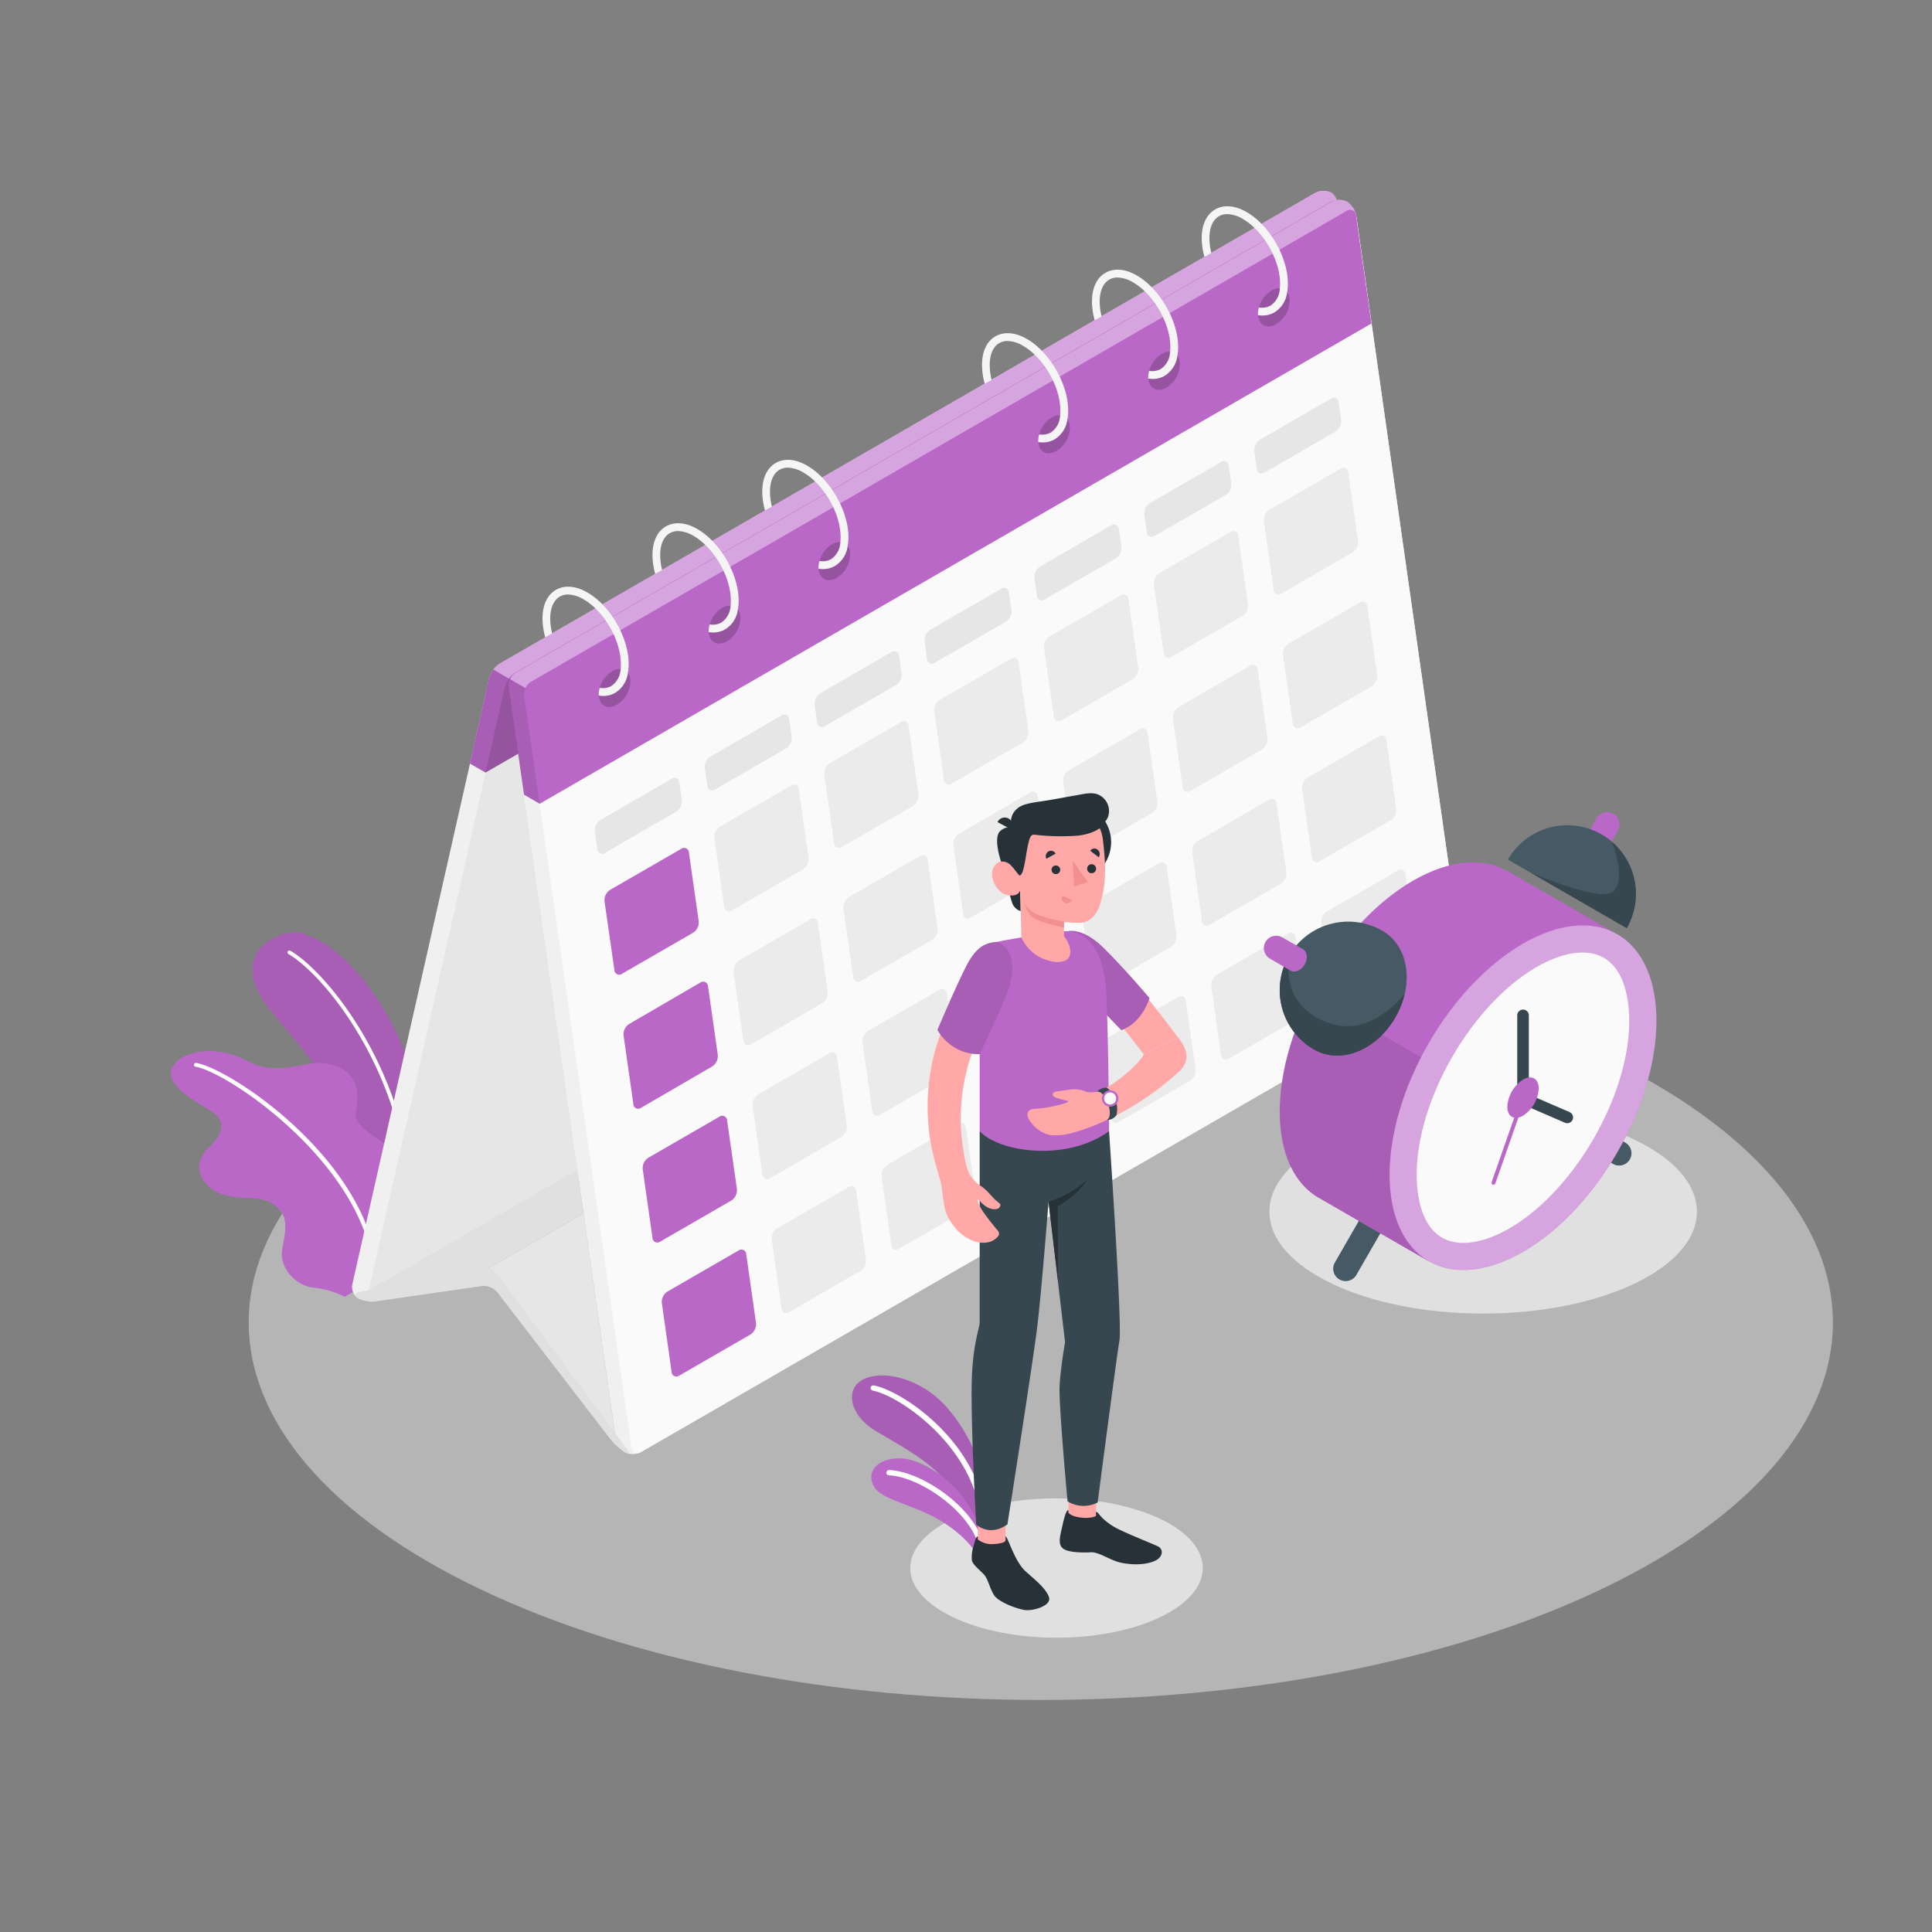 <svg xmlns="http://www.w3.org/2000/svg" viewBox="0 0 500 500"><rect x="0" y="0" width="500" height="500" fill="#808080" stroke="none"/><g id="freepik--Floor--inject-132"><path id="freepik--SUELO--inject-132" d="M124.4,411.34c80.06,38.15,209.86,38.15,289.92,0s80.05-100,0-138.18-209.86-38.16-289.92,0S44.35,373.18,124.4,411.34Z" style="fill:#ebebeb;opacity:0.5"></path></g><g id="freepik--Shadows--inject-132"><ellipse id="freepik--Shadow--inject-132" cx="383.84" cy="313.58" rx="55.32" ry="26.37" style="fill:#e0e0e0"></ellipse><path id="freepik--shadow--inject-132" d="M300.18,418.55c-14.78,7.05-38.74,7.05-53.52,0s-14.78-18.46,0-25.51,38.74-7,53.52,0S315,411.51,300.18,418.55Z" style="fill:#e0e0e0"></path></g><g id="freepik--Plants--inject-132"><g id="freepik--plants--inject-132"><path d="M101.4,328.59l8.13-4.69s4.29-19.13-2.1-43.43S82.61,238,73,241.81s-9.36,11-4.06,18.29c4.4,6,18.67,20.6,25.53,37.42A92.57,92.57,0,0,1,101.4,328.59Z" style="fill:#BA68C8"></path><path d="M101.4,328.59l8.13-4.69s4.29-19.13-2.1-43.43S82.61,238,73,241.81s-9.36,11-4.06,18.29c4.4,6,18.67,20.6,25.53,37.42A92.57,92.57,0,0,1,101.4,328.59Z" style="opacity:0.1"></path><path d="M105.73,326.59h-.07a.5.5,0,0,1-.42-.56c5.55-40-19.24-72.34-30.52-79.09a.5.5,0,1,1,.51-.85c11.45,6.84,36.62,39.61,31,80.08A.51.51,0,0,1,105.73,326.59Z" style="fill:#fff"></path><path d="M101.4,328.59l-12.18,7a23.22,23.22,0,0,0-8.13-2.34c-5.18-.65-8.63-5.65-8.12-9.38.34-2.52,1.15-5.39.76-7.94-.34-2.28-2.55-4.33-4.61-5.13a17,17,0,0,0-5.42-.77c-2.93-.14-6-.47-8.47-2s-4.29-4.59-3.49-7.42a10,10,0,0,1,2.55-3.85A12.26,12.26,0,0,0,57,293c1.08-2.82-.83-4.62-3.1-5.93-8-4.6-11.6-8.23-8.72-11.71s10.79-5,18.9-.74,14.84-.31,20.19.59c8.38,1.4,8.87,7.32,7.83,12.46S101.43,295,104,301.17C105.93,305.65,107.51,320.37,101.4,328.59Z" style="fill:#BA68C8"></path><path d="M97.34,331.43a.5.5,0,0,1-.5-.48c-1-28.55-37.59-53.45-46.22-54.88a.5.5,0,0,1-.42-.57.51.51,0,0,1,.58-.41c9.09,1.5,46.05,26.21,47.06,55.82a.5.5,0,0,1-.48.52Z" style="fill:#fff"></path><path d="M254.26,383c-.4-5-4.26-13.54-10-19.62s-14.86-9-20.5-6.56c-5.25,2.28-4.09,9.32,2.84,13.49s17.25,9.27,20.79,17.16l6.84,9.47Z" style="fill:#BA68C8"></path><path d="M254.26,383c-.4-5-4.26-13.54-10-19.62s-14.86-9-20.5-6.56c-5.25,2.28-4.09,9.32,2.84,13.49s17.25,9.27,20.79,17.16l6.84,9.47Z" style="opacity:0.1"></path><path d="M254.26,392.16h.1a.68.68,0,0,0,.58-.77c-2.49-18.53-21.32-31.42-28.81-32.84a.68.68,0,0,0-.8.54.68.68,0,0,0,.54.8c7,1.33,25.34,14.08,27.71,31.68A.69.69,0,0,0,254.26,392.16Z" style="fill:#fff"></path><path d="M253.52,403.7c-1-2.75-4.84-7.12-10.71-10.5-6.49-3.75-14.42-5.08-16.48-8.23-2.47-3.8.57-7.81,6.94-7.54s18.18,8,21,20.83Z" style="fill:#BA68C8"></path><path d="M254,401h.13a.68.68,0,0,0,.54-.81c-1.89-9.5-15.66-19.34-24.56-19.75a.72.72,0,0,0-.72.65.7.7,0,0,0,.66.72c8.26.38,21.53,9.85,23.28,18.65A.68.68,0,0,0,254,401Z" style="fill:#fff"></path></g></g><g id="freepik--Calendar--inject-132"><g id="freepik--calendar--inject-132"><path d="M92.66,336a3.5,3.5,0,0,1-1.48-3.61l35.46-156.94a6.51,6.51,0,0,1,2.71-3.69l211-121.8a4.64,4.64,0,0,1,4.2-.07A3.5,3.5,0,0,1,346,53.48L310.53,210.42a6.49,6.49,0,0,1-2.72,3.69L96.86,335.91A4.64,4.64,0,0,1,92.66,336Z" style="fill:#f0f0f0"></path><path d="M130.7,177.77l-35.46,157c-.3,1.34.42,1.88,1.62,1.19l211-121.8a6.49,6.49,0,0,0,2.72-3.69L346,53.48c.3-1.35-.42-1.88-1.62-1.19l-211,121.8A6.52,6.52,0,0,0,130.7,177.77Z" style="fill:#e6e6e6"></path><path d="M348.57,52.21a4.64,4.64,0,0,0-4.2.08l-211,121.8a4,4,0,0,0-1.81,3.72L159.33,372.2a5.63,5.63,0,0,0,2.39,3.65,4.59,4.59,0,0,0,4.19-.08L376.87,254a4,4,0,0,0,1.81-3.73L351,55.86A5.62,5.62,0,0,0,348.57,52.21Z" style="fill:#f0f0f0"></path><path d="M135.66,180.16l27.73,194.39a1.57,1.57,0,0,0,2.52,1.22L376.87,254a4,4,0,0,0,1.81-3.73L351,55.86a1.57,1.57,0,0,0-2.52-1.23L137.48,176.43A4,4,0,0,0,135.66,180.16Z" style="fill:#fafafa"></path><path d="M95.43,333.89l54-31.19L151,314l-24.76,14.3s-6.6,2.34-9.22,3S95.43,333.89,95.43,333.89Z" style="fill:#e0e0e0"></path><polygon points="151.03 314.01 159.13 370.81 126.27 328.31 151.03 314.01" style="fill:#e6e6e6"></polygon><path d="M158.16,372.7l-29.45-38.25a4.72,4.72,0,0,0-4-1.63l-27.54,4a8.11,8.11,0,0,1-4.51-.82c-1.12-.64-.93-1.38.42-1.64l31.65-6.09a4.35,4.35,0,0,1,4,1.53L162.26,375c.82,1.11.58,1.48-.54.83A14.53,14.53,0,0,1,158.16,372.7Z" style="fill:#e0e0e0"></path><path d="M346.05,52.71a3.43,3.43,0,0,0-1.54-2.84,4.68,4.68,0,0,0-4.2.08l-211,121.8a5.94,5.94,0,0,0-1.65,1.54,6.1,6.1,0,0,0-1.07,2.15l-5,22.17,4.06,2.33L341,75.64l5-22.16a3.6,3.6,0,0,0,.06-.77Z" style="fill:#BA68C8"></path><path d="M346,53.48c.3-1.35-.42-1.88-1.62-1.19l-211,121.8a6.52,6.52,0,0,0-2.71,3.68l-5,22.17L341,75.64Z" style="opacity:0.2"></path><path d="M131.76,175.63a5.86,5.86,0,0,0-1.06,2.14l-5,22.17-4.06-2.34,5-22.17a6.1,6.1,0,0,1,1.07-2.15Z" style="opacity:0.1"></path><path d="M346.05,52.7c-.1-.75-.75-1-1.68-.41l-211,121.79a5.71,5.71,0,0,0-1.65,1.55l-4.06-2.35a5.94,5.94,0,0,1,1.65-1.54l211-121.8a4.68,4.68,0,0,1,4.2-.08A3.43,3.43,0,0,1,346.05,52.7Z" style="fill:#fff;opacity:0.4"></path><path d="M351.21,57.72h0L351,55.86a2.61,2.61,0,0,0-.06-.27.25.25,0,0,0,0-.08h0a5.67,5.67,0,0,0-2.31-3.3,4.64,4.64,0,0,0-4.2.08l-211,121.8a3.75,3.75,0,0,0-1.45,1.66h0a3.76,3.76,0,0,0-.36,2.06l4,27.85,4.06,2.35L354.93,83.72Z" style="fill:#BA68C8"></path><path d="M139.64,208l-4.06-2.35-4-27.85a3.76,3.76,0,0,1,.36-2.06l4.07,2.34a3.69,3.69,0,0,0-.37,2.06Z" style="opacity:0.1"></path><path d="M350.88,55.51a1.54,1.54,0,0,0-2.44-.88l-211,121.8a3.69,3.69,0,0,0-1.45,1.66L132,175.75a3.83,3.83,0,0,1,1.45-1.67l211-121.79a4.64,4.64,0,0,1,4.2-.08A5.63,5.63,0,0,1,350.88,55.51Z" style="fill:#fff;opacity:0.4"></path><path d="M195.65,342.34l-2.52-17.71a1.26,1.26,0,0,0-2-1l-18.39,10.62a3.18,3.18,0,0,0-1.45,3L173.8,355a1.25,1.25,0,0,0,2,1l18.39-10.62A3.17,3.17,0,0,0,195.65,342.34Z" style="fill:#BA68C8"></path><path d="M224.09,325.94l-2.53-17.7a1.25,1.25,0,0,0-2-1l-18.39,10.61a3.19,3.19,0,0,0-1.45,3l2.53,17.71a1.25,1.25,0,0,0,2,1l18.39-10.62A3.17,3.17,0,0,0,224.09,325.94Z" style="fill:#ebebeb"></path><path d="M252.53,309.54,250,291.84a1.25,1.25,0,0,0-2-1L229.6,301.47a3.19,3.19,0,0,0-1.45,3l2.53,17.71a1.25,1.25,0,0,0,2,1l18.39-10.62A3.17,3.17,0,0,0,252.53,309.54Z" style="fill:#ebebeb"></path><path d="M281,293.15l-2.53-17.71a1.25,1.25,0,0,0-2-1L258,285.08a3.17,3.17,0,0,0-1.45,3l2.53,17.7a1.25,1.25,0,0,0,2,1l18.39-10.61A3.19,3.19,0,0,0,281,293.15Z" style="fill:#ebebeb"></path><path d="M309.41,276.75,306.88,259a1.25,1.25,0,0,0-2-1l-18.39,10.62a3.17,3.17,0,0,0-1.45,3l2.53,17.7a1.25,1.25,0,0,0,2,1L308,279.73A3.19,3.19,0,0,0,309.41,276.75Z" style="fill:#ebebeb"></path><path d="M337.85,260.35l-2.53-17.71a1.25,1.25,0,0,0-2-1l-18.39,10.62a3.17,3.17,0,0,0-1.45,3L316,273a1.25,1.25,0,0,0,2,1l18.39-10.62A3.18,3.18,0,0,0,337.85,260.35Z" style="fill:#ebebeb"></path><path d="M366.29,244l-2.53-17.71a1.25,1.25,0,0,0-2-1l-18.39,10.62a3.18,3.18,0,0,0-1.45,3l2.52,17.71a1.26,1.26,0,0,0,2,1l18.39-10.62A3.18,3.18,0,0,0,366.29,244Z" style="fill:#ebebeb"></path><path d="M190.71,307.69,188.18,290a1.26,1.26,0,0,0-2-1l-18.39,10.62a3.18,3.18,0,0,0-1.45,3l2.52,17.71a1.26,1.26,0,0,0,2,1l18.39-10.62A3.22,3.22,0,0,0,190.71,307.69Z" style="fill:#BA68C8"></path><path d="M219.15,291.29l-2.53-17.71a1.26,1.26,0,0,0-2-1l-18.39,10.62a3.18,3.18,0,0,0-1.45,3l2.52,17.71a1.26,1.26,0,0,0,2,1l18.39-10.62A3.22,3.22,0,0,0,219.15,291.29Z" style="fill:#ebebeb"></path><path d="M247.59,274.89l-2.53-17.71a1.26,1.26,0,0,0-2-1l-18.39,10.62a3.18,3.18,0,0,0-1.45,3l2.52,17.71a1.26,1.26,0,0,0,2,1l18.39-10.62A3.22,3.22,0,0,0,247.59,274.89Z" style="fill:#ebebeb"></path><path d="M276,258.49l-2.53-17.71a1.26,1.26,0,0,0-2-1L253.1,250.42a3.19,3.19,0,0,0-1.45,3l2.52,17.71a1.26,1.26,0,0,0,2,1l18.39-10.62A3.21,3.21,0,0,0,276,258.49Z" style="fill:#ebebeb"></path><path d="M304.47,242.09l-2.53-17.7a1.25,1.25,0,0,0-2-1L281.54,234a3.19,3.19,0,0,0-1.45,3l2.52,17.71a1.26,1.26,0,0,0,2,1L303,245.07A3.21,3.21,0,0,0,304.47,242.09Z" style="fill:#ebebeb"></path><path d="M332.91,225.69,330.38,208a1.25,1.25,0,0,0-2-1L310,217.63a3.17,3.17,0,0,0-1.45,3l2.52,17.7a1.26,1.26,0,0,0,2,1l18.39-10.62A3.21,3.21,0,0,0,332.91,225.69Z" style="fill:#ebebeb"></path><path d="M361.35,209.3l-2.53-17.71a1.25,1.25,0,0,0-2-1l-18.4,10.62a3.18,3.18,0,0,0-1.44,3l2.52,17.7a1.26,1.26,0,0,0,2,1l18.39-10.61A3.23,3.23,0,0,0,361.35,209.3Z" style="fill:#ebebeb"></path><path d="M185.76,273l-2.52-17.71a1.26,1.26,0,0,0-2-1L162.83,265a3.21,3.21,0,0,0-1.45,3l2.53,17.7a1.25,1.25,0,0,0,2,1L184.31,276A3.19,3.19,0,0,0,185.76,273Z" style="fill:#BA68C8"></path><path d="M214.2,256.64l-2.52-17.71a1.26,1.26,0,0,0-2-1l-18.39,10.62a3.21,3.21,0,0,0-1.45,3l2.53,17.71a1.26,1.26,0,0,0,2,1l18.39-10.62A3.18,3.18,0,0,0,214.2,256.64Z" style="fill:#ebebeb"></path><path d="M242.64,240.24l-2.52-17.71a1.26,1.26,0,0,0-2-1l-18.39,10.62a3.22,3.22,0,0,0-1.45,3l2.53,17.71a1.26,1.26,0,0,0,2,1l18.39-10.62A3.18,3.18,0,0,0,242.64,240.24Z" style="fill:#ebebeb"></path><path d="M271.08,223.84l-2.52-17.71a1.26,1.26,0,0,0-2-1l-18.39,10.62a3.22,3.22,0,0,0-1.45,3l2.53,17.71a1.26,1.26,0,0,0,2,1l18.39-10.62A3.18,3.18,0,0,0,271.08,223.84Z" style="fill:#ebebeb"></path><path d="M299.52,207.44,297,189.73a1.26,1.26,0,0,0-2-1l-18.39,10.62a3.22,3.22,0,0,0-1.45,3l2.53,17.71a1.26,1.26,0,0,0,2,1l18.39-10.62A3.18,3.18,0,0,0,299.52,207.44Z" style="fill:#ebebeb"></path><path d="M328,191l-2.52-17.71a1.26,1.26,0,0,0-2-1L305,183a3.22,3.22,0,0,0-1.45,3l2.53,17.71a1.26,1.26,0,0,0,2,1L326.51,194A3.17,3.17,0,0,0,328,191Z" style="fill:#ebebeb"></path><path d="M356.4,174.64l-2.52-17.7a1.26,1.26,0,0,0-2-1l-18.39,10.61a3.21,3.21,0,0,0-1.45,3l2.53,17.71a1.26,1.26,0,0,0,2,1L355,177.62A3.17,3.17,0,0,0,356.4,174.64Z" style="fill:#ebebeb"></path><path d="M180.82,238.38l-2.53-17.7a1.25,1.25,0,0,0-2-1l-18.39,10.61a3.19,3.19,0,0,0-1.45,3L159,251a1.25,1.25,0,0,0,2,1l18.39-10.62A3.17,3.17,0,0,0,180.82,238.38Z" style="fill:#BA68C8"></path><path d="M209.26,222l-2.53-17.7a1.25,1.25,0,0,0-2-1l-18.39,10.62a3.17,3.17,0,0,0-1.45,3l2.53,17.7a1.25,1.25,0,0,0,2,1L207.81,225A3.17,3.17,0,0,0,209.26,222Z" style="fill:#ebebeb"></path><path d="M237.7,205.59l-2.53-17.71a1.25,1.25,0,0,0-2-1l-18.39,10.62a3.17,3.17,0,0,0-1.45,3l2.53,17.7a1.25,1.25,0,0,0,2,1l18.39-10.61A3.19,3.19,0,0,0,237.7,205.59Z" style="fill:#ebebeb"></path><path d="M266.14,189.19l-2.53-17.71a1.25,1.25,0,0,0-2-1l-18.39,10.62a3.17,3.17,0,0,0-1.45,3l2.52,17.71a1.26,1.26,0,0,0,2,1l18.39-10.62A3.19,3.19,0,0,0,266.14,189.19Z" style="fill:#ebebeb"></path><path d="M294.58,172.79l-2.53-17.71a1.25,1.25,0,0,0-2-1l-18.39,10.62a3.17,3.17,0,0,0-1.45,3l2.52,17.71a1.26,1.26,0,0,0,2,1l18.39-10.62A3.18,3.18,0,0,0,294.58,172.79Z" style="fill:#ebebeb"></path><path d="M323,156.39l-2.53-17.71a1.25,1.25,0,0,0-2-1l-18.39,10.62a3.18,3.18,0,0,0-1.45,3L301.16,169a1.26,1.26,0,0,0,2,1l18.39-10.62A3.18,3.18,0,0,0,323,156.39Z" style="fill:#ebebeb"></path><path d="M351.46,140l-2.53-17.71a1.25,1.25,0,0,0-2-1l-18.39,10.62a3.18,3.18,0,0,0-1.45,3l2.52,17.71a1.26,1.26,0,0,0,2,1L350,143A3.18,3.18,0,0,0,351.46,140Z" style="fill:#ebebeb"></path><path d="M176.45,207.08l-.64-4.52a1.25,1.25,0,0,0-2-1L155.41,212.2a3.18,3.18,0,0,0-1.45,3l.63,4.52a1.26,1.26,0,0,0,2,1L175,210.06A3.21,3.21,0,0,0,176.45,207.08Z" style="fill:#e6e6e6"></path><path d="M204.89,190.68l-.64-4.52a1.25,1.25,0,0,0-2-1L183.85,195.8a3.18,3.18,0,0,0-1.45,3l.63,4.52a1.26,1.26,0,0,0,2,1l18.4-10.62A3.21,3.21,0,0,0,204.89,190.68Z" style="fill:#e6e6e6"></path><path d="M233.33,174.28l-.64-4.52a1.26,1.26,0,0,0-2-1L212.29,179.4a3.18,3.18,0,0,0-1.45,3l.63,4.52a1.25,1.25,0,0,0,2,1l18.4-10.62A3.21,3.21,0,0,0,233.33,174.28Z" style="fill:#e6e6e6"></path><path d="M261.77,157.89l-.64-4.53a1.26,1.26,0,0,0-2-1L240.73,163a3.18,3.18,0,0,0-1.45,3l.63,4.52a1.25,1.25,0,0,0,2,1l18.4-10.61A3.23,3.23,0,0,0,261.77,157.89Z" style="fill:#e6e6e6"></path><path d="M290.21,141.49l-.64-4.53a1.26,1.26,0,0,0-2-1L269.17,146.6a3.19,3.19,0,0,0-1.45,3l.63,4.52a1.25,1.25,0,0,0,2,1l18.4-10.61A3.23,3.23,0,0,0,290.21,141.49Z" style="fill:#e6e6e6"></path><path d="M318.65,125.09l-.64-4.52a1.25,1.25,0,0,0-2-1L297.61,130.2a3.19,3.19,0,0,0-1.45,3l.63,4.53a1.26,1.26,0,0,0,2,1l18.4-10.62A3.22,3.22,0,0,0,318.65,125.09Z" style="fill:#e6e6e6"></path><path d="M347.08,108.69l-.63-4.52a1.25,1.25,0,0,0-2-1l-18.39,10.62a3.17,3.17,0,0,0-1.45,3l.63,4.52a1.26,1.26,0,0,0,2,1l18.4-10.62A3.19,3.19,0,0,0,347.08,108.69Z" style="fill:#e6e6e6"></path><path d="M155,180.38a7.26,7.26,0,0,1,3.44-6.68c2.24-1.29,4.33-.4,4.68,2a7.23,7.23,0,0,1-3.45,6.68C157.44,183.67,155.35,182.78,155,180.38Z" style="opacity:0.2"></path><path d="M183.47,164a7.24,7.24,0,0,1,3.44-6.68c2.24-1.3,4.33-.41,4.68,2a7.22,7.22,0,0,1-3.45,6.67C185.9,167.24,183.81,166.35,183.47,164Z" style="opacity:0.2"></path><path d="M211.88,147.55a7.24,7.24,0,0,1,3.44-6.68c2.24-1.3,4.34-.41,4.68,2a7.23,7.23,0,0,1-3.44,6.67C214.32,150.83,212.22,149.94,211.88,147.55Z" style="opacity:0.2"></path><path d="M268.74,114.72a7.24,7.24,0,0,1,3.44-6.68c2.24-1.29,4.33-.4,4.67,2a7.2,7.2,0,0,1-3.44,6.68C271.17,118,269.08,117.12,268.74,114.72Z" style="opacity:0.2"></path><path d="M297.2,98.3a7.22,7.22,0,0,1,3.44-6.68c2.24-1.3,4.33-.41,4.68,2a7.23,7.23,0,0,1-3.45,6.68C299.63,101.58,297.54,100.69,297.2,98.3Z" style="opacity:0.2"></path><path d="M325.61,81.89a7.24,7.24,0,0,1,3.44-6.68c2.24-1.3,4.34-.41,4.68,2a7.23,7.23,0,0,1-3.44,6.67C328,85.17,326,84.28,325.61,81.89Z" style="opacity:0.2"></path><path d="M152.06,153.36c-3-1.75-5.94-2-8.18-.71s-3.48,3.93-3.48,7.44a18.15,18.15,0,0,0,.72,4.85l1.78-1a16.12,16.12,0,0,1-.5-3.83c0-2.76.88-4.79,2.48-5.71a4.26,4.26,0,0,1,2.15-.54,8.3,8.3,0,0,1,4,1.25c5.32,3.08,9.65,10.58,9.65,16.72a10.91,10.91,0,0,1-.07,1.31,5.52,5.52,0,0,1-2.4,4.4,4.6,4.6,0,0,1-3,.48,5.68,5.68,0,0,0-.25,2,7.27,7.27,0,0,0,1.13.09,6.13,6.13,0,0,0,3.14-.82,7.09,7.09,0,0,0,3.27-5.14,13,13,0,0,0,.2-2.3C162.71,165,157.93,156.75,152.06,153.36Z" style="fill:#f5f5f5"></path><path d="M180.52,136.94c-3-1.75-5.94-2-8.18-.71s-3.48,3.93-3.48,7.44a18.15,18.15,0,0,0,.72,4.85l1.78-1a16.12,16.12,0,0,1-.5-3.83c0-2.76.88-4.79,2.48-5.71a4.26,4.26,0,0,1,2.15-.54,8.3,8.3,0,0,1,4,1.25c5.32,3.08,9.65,10.58,9.65,16.72a10.91,10.91,0,0,1-.07,1.31,5.52,5.52,0,0,1-2.4,4.4,4.6,4.6,0,0,1-3,.48,5.68,5.68,0,0,0-.25,2,7.27,7.27,0,0,0,1.13.09,6.13,6.13,0,0,0,3.14-.82,7.09,7.09,0,0,0,3.27-5.14,13,13,0,0,0,.2-2.3C191.17,148.61,186.39,140.33,180.52,136.94Z" style="fill:#f5f5f5"></path><path d="M208.93,120.53c-3-1.75-5.94-2-8.18-.71s-3.48,3.93-3.48,7.44a18.15,18.15,0,0,0,.72,4.85l1.78-1a16.12,16.12,0,0,1-.5-3.83c0-2.76.88-4.79,2.48-5.71a4.26,4.26,0,0,1,2.15-.54,8.3,8.3,0,0,1,4,1.25c5.32,3.08,9.65,10.58,9.65,16.72a10.91,10.91,0,0,1-.07,1.31,5.52,5.52,0,0,1-2.4,4.4,4.6,4.6,0,0,1-3,.48,5.68,5.68,0,0,0-.25,2,7.27,7.27,0,0,0,1.13.09,6.13,6.13,0,0,0,3.14-.82,7.09,7.09,0,0,0,3.27-5.14,13,13,0,0,0,.2-2.3C219.58,132.2,214.8,123.92,208.93,120.53Z" style="fill:#f5f5f5"></path><path d="M265.8,87.75c-3-1.75-5.94-2-8.18-.71s-3.48,3.93-3.48,7.44a18.15,18.15,0,0,0,.72,4.85l1.78-1a16.12,16.12,0,0,1-.5-3.83c0-2.76.88-4.79,2.48-5.71a4.26,4.26,0,0,1,2.15-.54,8.3,8.3,0,0,1,4,1.25c5.32,3.08,9.65,10.58,9.65,16.72a10.91,10.91,0,0,1-.07,1.31,5.52,5.52,0,0,1-2.4,4.4,4.6,4.6,0,0,1-3,.48,5.68,5.68,0,0,0-.25,2,7.27,7.27,0,0,0,1.13.09,6.13,6.13,0,0,0,3.14-.82,7.09,7.09,0,0,0,3.27-5.14,13,13,0,0,0,.2-2.3C276.45,99.42,271.67,91.14,265.8,87.75Z" style="fill:#f5f5f5"></path><path d="M294.26,71.32c-3-1.75-5.94-2-8.18-.71s-3.48,3.93-3.48,7.44a18.15,18.15,0,0,0,.72,4.85l1.78-1a16.12,16.12,0,0,1-.5-3.83c0-2.76.88-4.79,2.48-5.71a4.26,4.26,0,0,1,2.15-.54,8.3,8.3,0,0,1,4,1.25c5.32,3.08,9.65,10.58,9.65,16.72a10.91,10.91,0,0,1-.07,1.31,5.52,5.52,0,0,1-2.4,4.4,4.6,4.6,0,0,1-3,.48,5.68,5.68,0,0,0-.25,2,7.27,7.27,0,0,0,1.13.09,6.13,6.13,0,0,0,3.14-.82,7.09,7.09,0,0,0,3.27-5.14,13,13,0,0,0,.2-2.3C304.91,83,300.13,74.71,294.26,71.32Z" style="fill:#f5f5f5"></path><path d="M322.67,54.91c-3-1.75-5.94-2-8.18-.71S311,58.13,311,61.64a18.15,18.15,0,0,0,.72,4.85l1.78-1a16.12,16.12,0,0,1-.5-3.83c0-2.76.88-4.79,2.48-5.71a4.26,4.26,0,0,1,2.15-.54,8.3,8.3,0,0,1,4,1.25c5.32,3.08,9.65,10.58,9.65,16.72a10.91,10.91,0,0,1-.07,1.31,5.52,5.52,0,0,1-2.4,4.4,4.6,4.6,0,0,1-3,.48,5.68,5.68,0,0,0-.25,2,7.27,7.27,0,0,0,1.13.09,6.13,6.13,0,0,0,3.14-.82,7.09,7.09,0,0,0,3.27-5.14,13,13,0,0,0,.2-2.3C333.32,66.58,328.54,58.3,322.67,54.91Z" style="fill:#f5f5f5"></path></g></g><g id="freepik--Device--inject-132"><g id="freepik--Clock--inject-132"><path d="M352.22,315l-6.72,11.67A3.18,3.18,0,0,0,351,330l6.76-11.74c.65-1.12-.05-2.75-1.57-3.63S352.87,313.91,352.22,315Z" style="fill:#455a64"></path><path d="M405.7,294.45l11.67,6.72a3.18,3.18,0,1,0,3.26-5.46L408.89,289c-1.12-.65-2.75.05-3.63,1.57S404.58,293.8,405.7,294.45Z" style="fill:#455a64"></path><path d="M418.63,241.84h0l-.06,0h0l-28.43-16.41h0l-.08,0h0c-6.24-3.55-14.84-3-24.33,2.46-19.07,11-34.53,37.79-34.53,59.81,0,11,3.85,18.69,10.06,22.31h0l.05,0h0l28.43,16.42h0l.07,0h0c6.24,3.57,14.85,3,24.35-2.45,19.06-11,34.52-37.79,34.52-59.8C428.68,253.18,424.84,245.46,418.63,241.84Z" style="fill:#BA68C8"></path><path d="M369.28,326.1l-28-16.14h0l-.06,0c-6.21-3.63-10.05-11.35-10.05-22.31,0-9.82,3.08-20.58,8.17-30.46l28.43,16.41c-5.1,9.88-8.17,20.64-8.17,30.46C359.62,314.76,363.3,322.38,369.28,326.1Z" style="opacity:0.1"></path><ellipse cx="394.16" cy="284.09" rx="48.83" ry="28.19" transform="translate(-48.95 483.39) rotate(-60)" style="fill:#fff;opacity:0.4"></ellipse><path d="M378.73,321.67c-10.92,0-12.1-12.34-12.1-17.65,0-19.42,14.21-44,31-53.74,4.28-2.47,8.4-3.77,11.92-3.77,10.92,0,12.1,12.34,12.1,17.65,0,19.42-14.21,44-31,53.74-4.29,2.47-8.41,3.77-11.92,3.77Z" style="fill:#fafafa"></path><path d="M386.5,306.59a.45.45,0,0,1-.16,0,.51.51,0,0,1-.31-.64l7.65-21.85a.5.5,0,0,1,.95.33L387,306.25A.49.49,0,0,1,386.5,306.59Z" style="fill:#BA68C8"></path><path d="M405.62,290.69a1.39,1.39,0,0,1-.59-.12l-12.37-5.35V262.78a1.5,1.5,0,0,1,3,0v20.47l10.56,4.57a1.5,1.5,0,0,1-.6,2.87Z" style="fill:#37474f"></path><path d="M394.16,279.4c2.24-1.3,4.06-.25,4.06,2.34a9,9,0,0,1-4.06,7c-2.25,1.3-4.07.25-4.07-2.35A9,9,0,0,1,394.16,279.4Z" style="fill:#BA68C8"></path><path d="M361.12,263.3c-4.9,8.47-14.13,12.31-21.07,8.3a17.73,17.73,0,0,1,17.75-30.7C364.72,245,366,254.82,361.12,263.3Z" style="fill:#455a64"></path><path d="M340.05,271.6c6.94,4,16.17.17,21.07-8.3a22.54,22.54,0,0,0,2.41-6.08c-.28.37-8.44,10.77-18.58,7.84-10.32-3-12.26-10.93-11.37-17.69A17.73,17.73,0,0,0,340.05,271.6Z" style="fill:#37474f"></path><path d="M337.2,245.65l-5.26-3a3.18,3.18,0,1,0-3.26,5.46l5.32,3.08c1.13.65,2.76-.05,3.64-1.57S338.32,246.3,337.2,245.65Z" style="fill:#BA68C8"></path><path d="M415.66,220.28l3-5.25a3.18,3.18,0,1,0-5.46-3.26l-3.08,5.32c-.65,1.12,0,2.75,1.57,3.63S415,221.41,415.66,220.28Z" style="fill:#BA68C8"></path><path d="M390.25,222.45A17.73,17.73,0,1,1,421,240.2Z" style="fill:#455a64"></path><path d="M417.1,217.84c1,2.09,3.72,10.94,0,13.14s-20.9-5.1-20.9-5.1L421,240.2A17.74,17.74,0,0,0,417.1,217.84Z" style="fill:#37474f"></path></g></g><g id="freepik--Character--inject-132"><g id="freepik--character--inject-132"><path d="M304.87,268.51c-17.7-23.79-23.52-26.44-26.85-27.25l5.84,16L296,272.83" style="fill:#ffa8a7"></path><path d="M276.29,241s3.76-1.14,9.2,4.19,12,13.1,12,13.1-1.77,6.35-7.3,8.32l-8-8.32Z" style="fill:#BA68C8"></path><path d="M276.29,241s3.76-1.14,9.2,4.19,12,13.1,12,13.1-1.77,6.35-7.3,8.32l-8-8.32Z" style="opacity:0.1"></path><circle cx="277.41" cy="217.93" r="10.16" transform="translate(-42.65 69.57) rotate(-13.28)" style="fill:#263238"></circle><rect x="253.07" y="389.87" width="7.16" height="12.25" transform="translate(513.31 791.99) rotate(180)" style="fill:#ffa8a7"></rect><polygon points="276.42 393.22 283.57 393.47 283.93 380.5 276.77 380.25 276.42 393.22" style="fill:#ffa8a7"></polygon><path d="M253.54,292.74v49.51c-.17,2-1.62,5.37-2,13.74-.48,10.27,1.09,38.53,1.09,38.53s3.35,3.33,8.09,0c0,0,6.35-40.34,7.64-50.51,1.12-8.88,3-33,3-33l4.28,36.33s-1.17,6.67-1.42,11.37,2.06,29.83,2.06,29.83a7.83,7.83,0,0,0,7.79.29s4.9-37.65,5.64-41.9-2.69-54.2-2.69-54.2Z" style="fill:#37474f"></path><path d="M260.42,243.29a16.48,16.48,0,0,0-2.95.69c-2,.77-2.87,3.19-3.34,5.32a25.22,25.22,0,0,0-.59,5.44v38c5,5.46,22.52,8,33.48,0,0,0-.21-33.56-1-39.08-1.43-9.58-6-13-10.62-12.64l-11.05,1.58Z" style="fill:#BA68C8"></path><path d="M259.84,225.16s1.65,7.73,2.31,9a3.54,3.54,0,0,0,2,1.64l-.12-5.45Z" style="fill:#263238"></path><path d="M261.91,214.07a3.84,3.84,0,0,0-3.16,1.11c-1.35,1.39-.59,5.73,1.09,10l3.11.35Z" style="fill:#263238"></path><path d="M263.88,225.51c-.63.38-1.51-.82-2.28-1.62s-3.27-1.9-4.52.73,1.1,6.23,3.07,6.85c3.4,1.06,3.91-1.12,3.91-1.12l.26,12.26a10.93,10.93,0,0,0,8.25,6.26c6,.81,4.78-4.15,2.8-6.59v-3.73a21.47,21.47,0,0,0,4.58.24c2.5-.39,4.07-2.36,4.83-5.06,1.22-4.35,1.68-7.85.65-16.4-1.14-9.36-12-9.46-17.91-5.76S263.88,225.51,263.88,225.51Z" style="fill:#ffa8a7"></path><path d="M263.88,226.56c-.32,0-1.51-2-2.28-2.67-1.07-1,.31-9.82.31-9.82a4.18,4.18,0,0,1,1-4.47c1.46-1.62,3.92-1.79,8.11-2.45,2.2-.35,5.54-1,7.74-1.37,2.62-.49,4.79-1,6.64.6a4.63,4.63,0,0,1,1.29,5.21,4.39,4.39,0,0,1-.75,1.12c-.53.59-.62,1.39-1.37,1.63,0,0-1.59,1.44-5.57,1.92a58.77,58.77,0,0,1-11-.21c-1.16-.16-1.47.21-2.09,3.26C265.38,222,264.93,226.54,263.88,226.56Z" style="fill:#263238"></path><path d="M261.92,214.76l-3.76-2a2.06,2.06,0,0,1,2.84-.94A2.25,2.25,0,0,1,261.92,214.76Z" style="fill:#263238"></path><path d="M275.36,238.55s-5.57-1.12-7.52-2.16a6.41,6.41,0,0,1-2.7-2.66,8.88,8.88,0,0,0,1.53,3.14c1.43,1.82,8.69,3.17,8.69,3.17Z" style="fill:#f28f8f"></path><path d="M274.38,225.14a1.12,1.12,0,1,1-1.12-1.16A1.13,1.13,0,0,1,274.38,225.14Z" style="fill:#263238"></path><path d="M273.19,220.93l-2.39,1.31a1.44,1.44,0,0,1,.56-1.9A1.33,1.33,0,0,1,273.19,220.93Z" style="fill:#263238"></path><path d="M274.86,231.84l2.55,1a1.33,1.33,0,0,1-1.73.84A1.41,1.41,0,0,1,274.86,231.84Z" style="fill:#f28f8f"></path><path d="M284.34,221.86l-2.18-1.68a1.32,1.32,0,0,1,1.9-.29A1.44,1.44,0,0,1,284.34,221.86Z" style="fill:#263238"></path><path d="M283.67,224.83a1.13,1.13,0,0,1-1.12,1.15,1.16,1.16,0,1,1,1.12-1.15Z" style="fill:#263238"></path><polygon points="277.62 222.74 277.99 229.46 281.5 228.27 277.62 222.74" style="fill:#f28f8f"></polygon><path d="M260.23,398.59v-1c.69.29,2.28,6.37,5.12,9,2.26,2.06,5.34,4.43,6.12,6.73s-4.29,3.71-6.4,3.33c-2.45-.43-6.7-2.16-7.76-3.76s-1.57-4-2.44-5.13-2.86-2.48-3.33-3.84a8.66,8.66,0,0,1,.41-3.76c.33-1.26.69-2.65,1.12-2.53,0,.15,0,.78,0,.78a5.75,5.75,0,0,0,3.58,1.21C257.7,399.6,260.24,399.39,260.23,398.59Z" style="fill:#263238"></path><path d="M283.64,391.26c.38,0,.68.54,1.5,1.43a15.63,15.63,0,0,0,4.21,3c2.68,1.35,7.89,3.41,10.25,4.47,1.47.67,1.4,2.45-.12,3.46s-5.2,1.74-9.61.75c-2.41-.53-5.54-2.76-7.52-2.64s-5.69.1-7.15-.91-.88-3.16-.47-5c.45-2,1.1-5.11,1.77-5l0,.64c.87,1.3,5.25,1.83,7.14.88Z" style="fill:#263238"></path><path d="M271.36,311a26.46,26.46,0,0,0,10-5.71s-1.92,3.6-7.64,6.95l.12,19.51Z" style="fill:#263238"></path><path d="M257.79,310.7c-1.18-1-1.92-2.29-3.7-3.6a9.5,9.5,0,0,1-3.15-3.19c-1-1.68-2-7.28-2.3-12.6a52.3,52.3,0,0,1,2.47-17.53c2.43-6.71,7.36-15.71,9-19.51s.76-5.71-.71-7.64c-1.72-2.26-4.91-2.27-7.92,2.88a110.42,110.42,0,0,0-9.54,22.61,55.13,55.13,0,0,0-1.73,18.07c.33,5.63,1.56,9.93,3.14,15.34.44,1.47.39,2.67.89,5.58a12.41,12.41,0,0,0,.92,3.53,16.08,16.08,0,0,0,2.57,3.71,10.76,10.76,0,0,0,4.79,3,6.69,6.69,0,0,0,3.11.17,4.44,4.44,0,0,0,2.65-1.56,1.27,1.27,0,0,0,.28-.57,1.46,1.46,0,0,0-.41-1,64.54,64.54,0,0,1-4-5.2c-.92-1.55-1.36-2.78-1-2.71s.83,1,2.17,1.84,3,.81,3.39.06S259,311.72,257.79,310.7Z" style="fill:#ffa8a7"></path><path d="M258.28,243.75c-2.86.17-5.46.81-8.32,6.48s-7.35,16.29-7.35,16.29a12.32,12.32,0,0,0,10.93,6.31s6.58-13.74,7.65-17.36S263,246,258.28,243.75Z" style="fill:#BA68C8"></path><path d="M258.28,243.75c-2.86.17-5.46.81-8.32,6.48s-7.35,16.29-7.35,16.29a12.32,12.32,0,0,0,10.93,6.31s6.58-13.74,7.65-17.36S263,246,258.28,243.75Z" style="opacity:0.1"></path><path d="M296,272.83c-.65,1.9-6.89,7.69-11.48,9.53a6.28,6.28,0,0,1-3.38.2,8.48,8.48,0,0,0-3.4-.66c-1.34.12-2.7.38-4.05.54a2,2,0,0,0-.81.2c-.82.45-.35,1.14.3,1.39a23.93,23.93,0,0,0,3.21.91l0,.29a32.11,32.11,0,0,1-8.66,1.74,2.42,2.42,0,0,0-1.45.5,1.52,1.52,0,0,0-.33,1.42,3.7,3.7,0,0,0,.7,1.33,8.31,8.31,0,0,0,5.22,3.55,16.15,16.15,0,0,0,6.39-.8q1.49-.42,2.94-.93a66.67,66.67,0,0,0,8.25-3.69,74.44,74.44,0,0,0,15.74-11.07c2.88-2.81,2.17-5.51-.25-8.77" style="fill:#ffa8a7"></path><path d="M283.85,282.54s1-.37,2.14,1.46,1.86,5.17.43,5.83a2.84,2.84,0,0,0,2.52-1.25,7.09,7.09,0,0,0-2.52-7.12A3.79,3.79,0,0,0,283.85,282.54Z" style="fill:#37474f"></path><path d="M289.14,283.21a2.12,2.12,0,1,1-2.88-.76A2.11,2.11,0,0,1,289.14,283.21Z" style="fill:#BA68C8"></path><path d="M288.65,283.49a1.56,1.56,0,1,1-2.12-.57A1.55,1.55,0,0,1,288.65,283.49Z" style="fill:#fafafa"></path></g></g></svg>